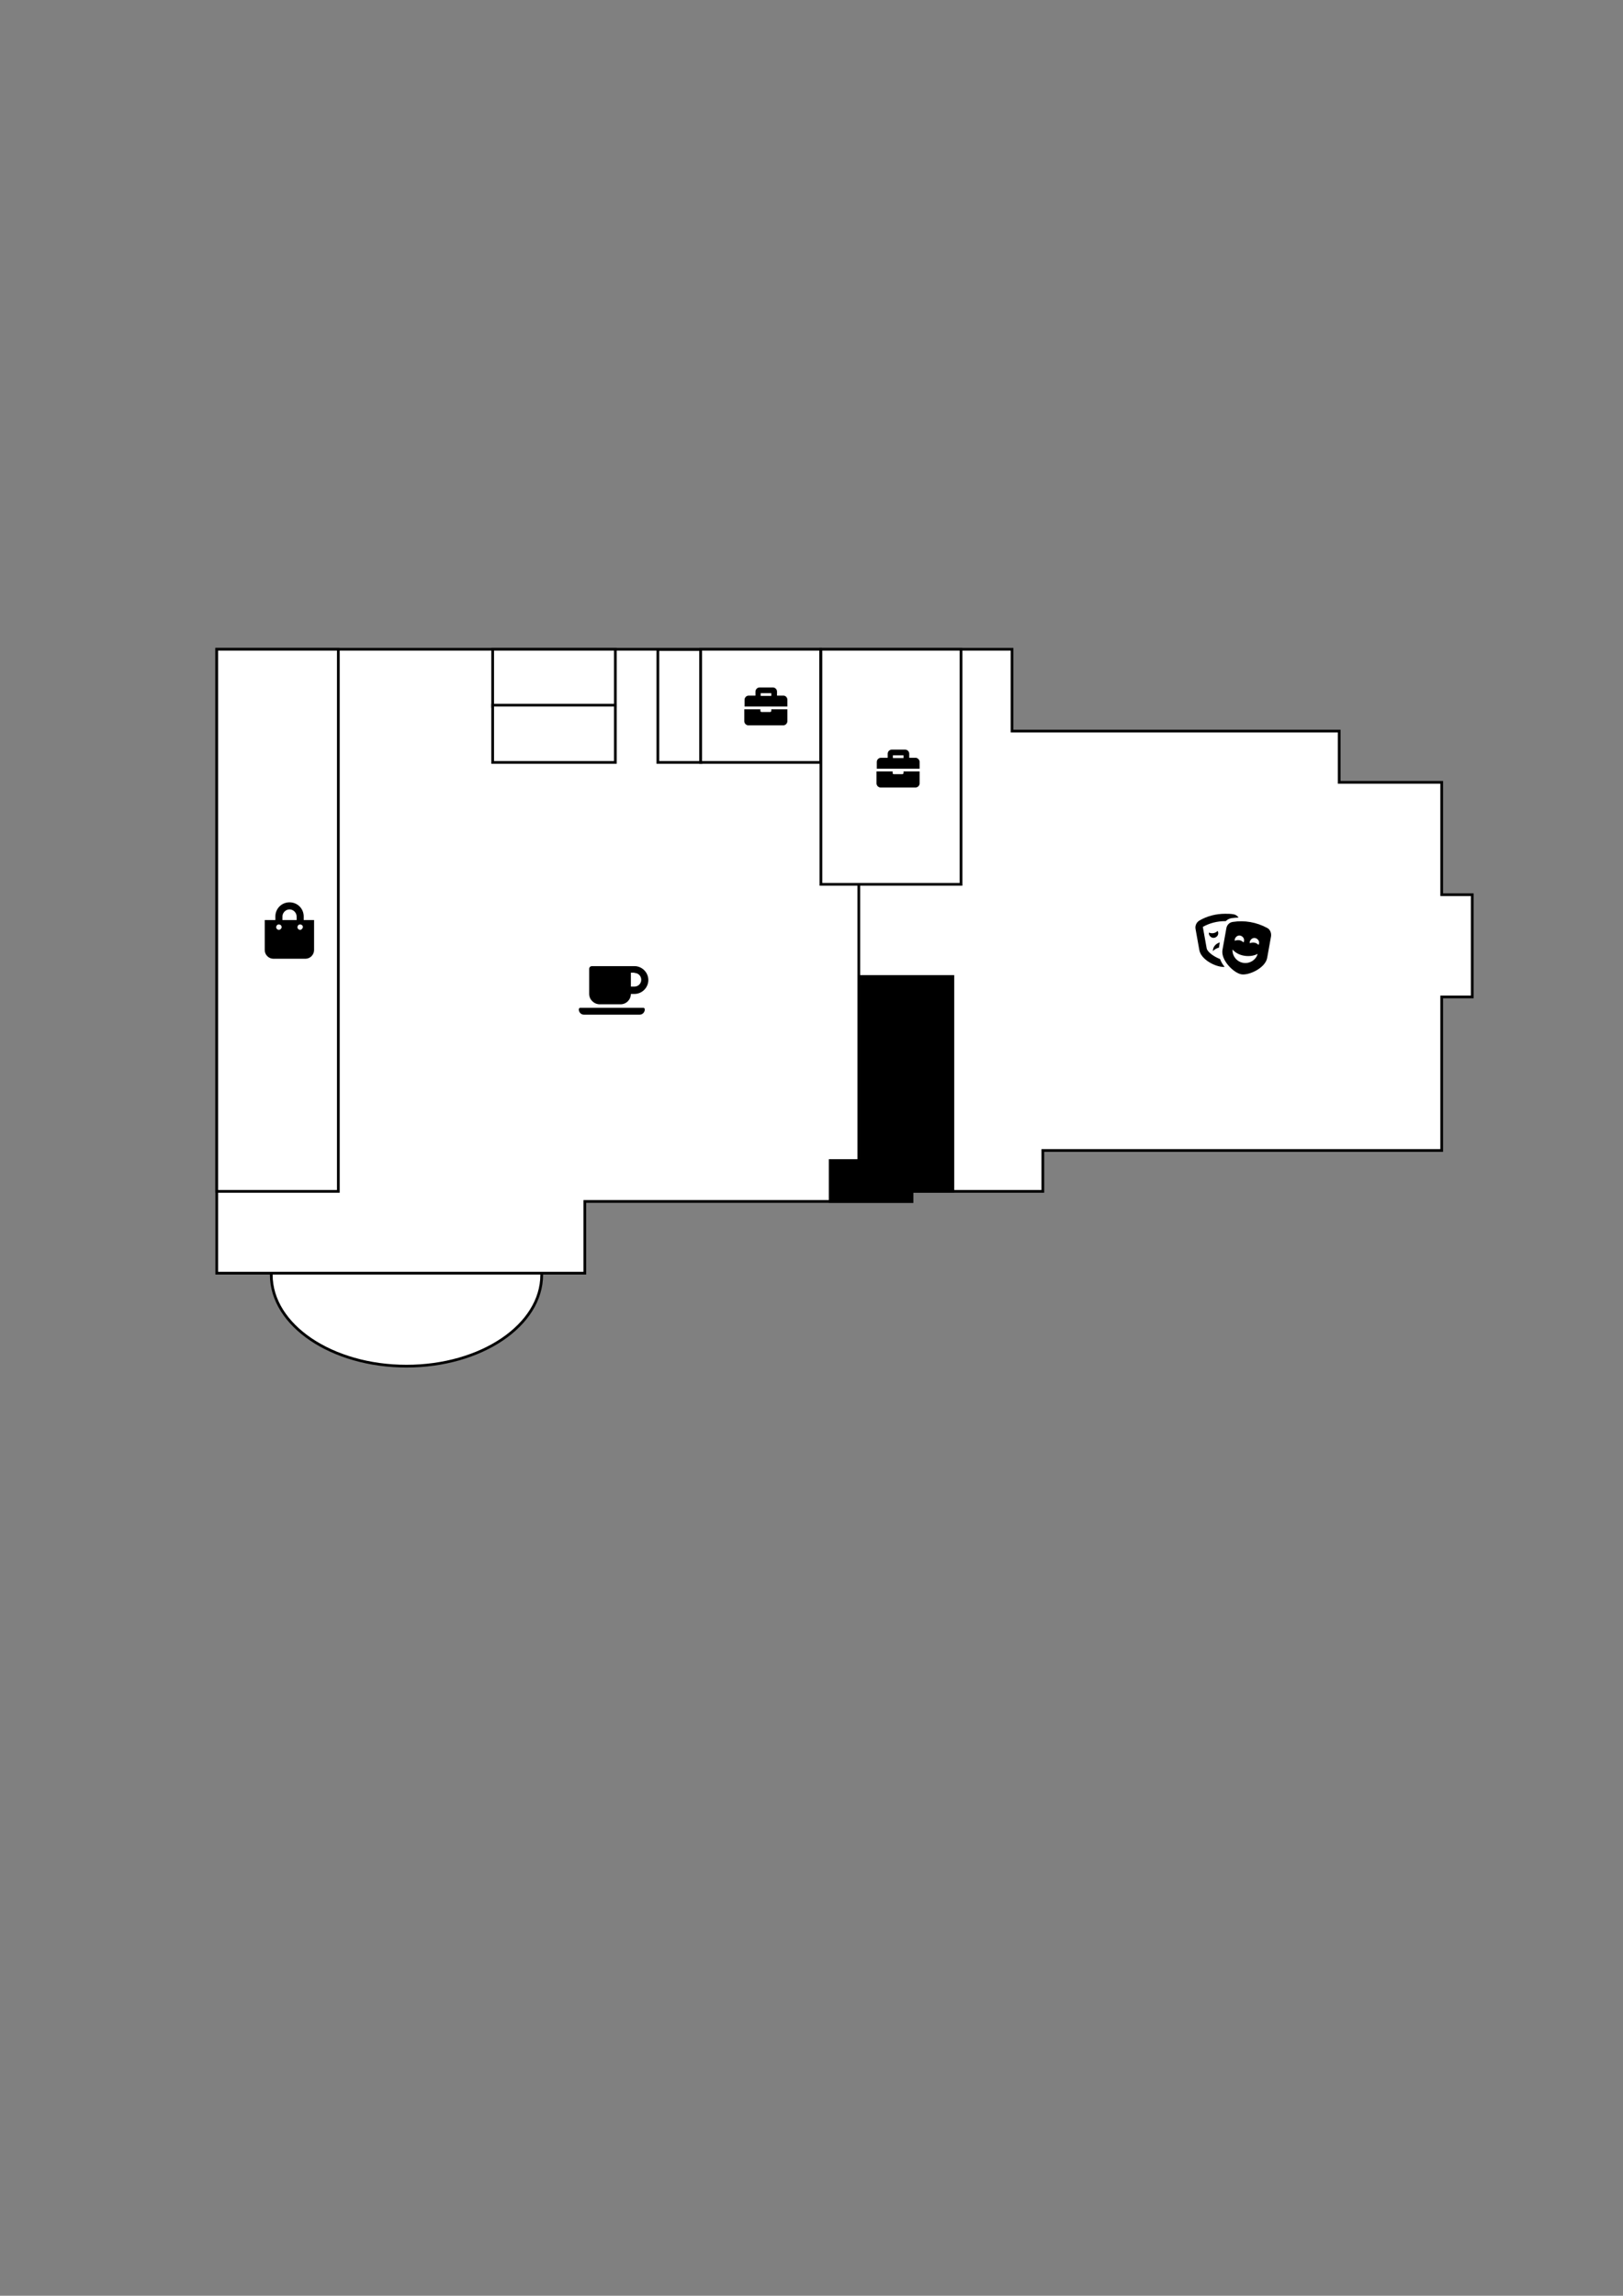 <?xml version="1.0" encoding="utf-8"?>
<!-- Generator: Adobe Illustrator 22.1.0, SVG Export Plug-In . SVG Version: 6.00 Build 0)  -->
<svg version="1.1" xmlns="http://www.w3.org/2000/svg" xmlns:xlink="http://www.w3.org/1999/xlink" x="0px" y="0px"
	 viewBox="0 0 595.3 841.9" style="enable-background:new 0 0 595.3 841.9;" xml:space="preserve">
<rect x="0" y="0" width="595.3" height="841.9" fill="#808080" stroke="none"/>
<style type="text/css">
	
		.st0{clip-path:url(#SVGID_2_);fill:none;stroke:#000000;stroke-width:0.54;stroke-linecap:round;stroke-linejoin:round;stroke-miterlimit:10;}
	.st1{fill:#FFFFFF;stroke:#000000;stroke-miterlimit:10;}
	.st2{stroke:#000000;stroke-miterlimit:10;}
	.st3{fill:none;stroke:#000000;stroke-miterlimit:10;}
</style>
<g id="Layer_1">
	<g id="OUTLINE">
		<g id="Reception">
			<g>
				<defs>
					<rect id="SVGID_1_" x="-50.1" y="-98.3" width="625.6" height="815.9"/>
				</defs>
				<clipPath id="SVGID_2_">
					<use xlink:href="#SVGID_1_"  style="overflow:visible;"/>
				</clipPath>
				<line class="st0" x1="93.8" y1="271.8" x2="93" y2="271.8"/>
				<line class="st0" x1="93" y1="271" x2="93.8" y2="271"/>
				<line class="st0" x1="93" y1="271.8" x2="93" y2="271"/>
				<line class="st0" x1="93.8" y1="271" x2="93.8" y2="271.8"/>
				<path class="st0" d="M121.6,291.5c6.6,0.8,12.6-3.7,13.5-10.3c0.1-0.5,0.1-1.1,0.1-1.6"/>
				<path class="st0" d="M107.3,279.6c0,8.8,7.1,15.9,15.9,15.9s15.8-7.1,15.8-15.9"/>
				<path class="st0" d="M106.3,279.6c0,9.3,7.6,16.9,16.9,16.9c9.2,0,16.8-7.6,16.8-16.9"/>
				<path class="st0" d="M104.7,279.6c0,10.2,8.3,18.4,18.5,18.4c10.1,0,18.4-8.2,18.4-18.4"/>
				<path class="st0" d="M111.1,279.6c0,6.1,4.4,11.1,10.4,11.9"/>
				<path class="st0" d="M106.9,280L106.9,280c0.1-0.1,0-0.1,0-0.1S106.9,279.9,106.9,280L106.9,280L106.9,280z"/>
				<path class="st0" d="M105.1,280L105.1,280c0-0.1,0-0.1,0-0.1C105.1,279.9,105.1,279.9,105.1,280C105.1,280,105.1,280,105.1,280
					L105.1,280z"/>
				<line class="st0" x1="111.1" y1="279.6" x2="104.7" y2="279.6"/>
				<line class="st0" x1="104.7" y1="279.6" x2="107.3" y2="279.6"/>
				<line class="st0" x1="110.8" y1="279.6" x2="111.1" y2="279.6"/>
				<path class="st0" d="M139.4,280C139.5,280,139.5,280,139.4,280c0.1-0.1,0.1-0.1,0-0.1C139.4,279.9,139.3,279.9,139.4,280
					L139.4,280L139.4,280z"/>
				<path class="st0" d="M141.3,280L141.3,280c0-0.1,0-0.1,0-0.1C141.2,279.9,141.2,279.9,141.3,280C141.2,280,141.2,280,141.3,280
					L141.3,280z"/>
				<line class="st0" x1="141.6" y1="279.6" x2="135.2" y2="279.6"/>
				<line class="st0" x1="141.6" y1="279.6" x2="139" y2="279.6"/>
				<line class="st0" x1="141.6" y1="279.6" x2="140" y2="279.6"/>
				<line class="st0" x1="111.7" y1="294" x2="115.7" y2="289"/>
				<line class="st0" x1="119.1" y1="297.6" x2="120.5" y2="291.3"/>
				<line class="st0" x1="106.6" y1="287.5" x2="112.3" y2="284.8"/>
				<path class="st0" d="M108.4,286.3C108.4,286.3,108.4,286.3,108.4,286.3c0.1-0.1,0.1-0.1,0-0.1V286.3
					C108.3,286.3,108.4,286.3,108.4,286.3L108.4,286.3z"/>
				<path class="st0" d="M108.7,287L108.7,287C108.8,286.9,108.7,286.9,108.7,287C108.7,286.9,108.7,286.9,108.7,287
					C108.7,287,108.7,287,108.7,287L108.7,287z"/>
				<path class="st0" d="M107.1,287.8C107.1,287.8,107.1,287.8,107.1,287.8c0.1-0.1,0.1-0.1,0-0.1
					C107.1,287.7,107,287.7,107.1,287.8L107.1,287.8L107.1,287.8z"/>
				<path class="st0" d="M106.7,287.1C106.8,287.1,106.8,287.1,106.7,287.1c0.1-0.1,0.1-0.1,0-0.1V287.1
					C106.6,287.1,106.7,287.1,106.7,287.1L106.7,287.1z"/>
				<line class="st0" x1="106.6" y1="287.5" x2="106.5" y2="287.4"/>
				<line class="st0" x1="106.6" y1="287.5" x2="106.4" y2="287.2"/>
				<path class="st0" d="M113.4,292.6C113.4,292.6,113.4,292.5,113.4,292.6c0.1-0.1,0.1-0.1,0-0.1
					C113.4,292.5,113.3,292.5,113.4,292.6L113.4,292.6L113.4,292.6z"/>
				<path class="st0" d="M112.2,294C112.3,294,112.3,294,112.2,294c0.1-0.1,0.1-0.1,0-0.1C112.2,293.9,112.2,293.9,112.2,294
					L112.2,294L112.2,294z"/>
				<path class="st0" d="M112.8,292.1C112.8,292.1,112.8,292,112.8,292.1c0.1-0.1,0.1-0.1,0-0.1V292.1L112.8,292.1L112.8,292.1z"/>
				<path class="st0" d="M111.6,293.5C111.6,293.5,111.6,293.4,111.6,293.5c0.1-0.1,0.1-0.1,0-0.1
					C111.6,293.4,111.5,293.4,111.6,293.5L111.6,293.5L111.6,293.5z"/>
				<path class="st0" d="M119.5,297.3C119.6,297.3,119.6,297.3,119.5,297.3c0.1-0.1,0.1-0.1,0-0.1V297.3
					C119.5,297.3,119.5,297.3,119.5,297.3L119.5,297.3z"/>
				<path class="st0" d="M120,295.5C120,295.5,120,295.5,120,295.5L120,295.5C119.9,295.5,119.9,295.5,120,295.5
					C119.9,295.5,119.9,295.5,120,295.5L120,295.5z"/>
				<path class="st0" d="M119.2,295.3L119.2,295.3C119.2,295.3,119.2,295.3,119.2,295.3C119.2,295.3,119.2,295.3,119.2,295.3
					C119.2,295.3,119.2,295.3,119.2,295.3L119.2,295.3z"/>
				<path class="st0" d="M118.7,297.1C118.8,297.1,118.8,297.1,118.7,297.1c0.1-0.1,0.1-0.1,0-0.1V297.1L118.7,297.1L118.7,297.1z"
					/>
				<line class="st0" x1="127.3" y1="297.6" x2="125.8" y2="291.3"/>
				<line class="st0" x1="134.7" y1="294" x2="130.6" y2="289"/>
				<line class="st0" x1="139.8" y1="287.5" x2="134" y2="284.8"/>
				<path class="st0" d="M138,286.3C138,286.3,138,286.3,138,286.3v-0.1V286.3C137.9,286.3,138,286.3,138,286.3L138,286.3z"/>
				<path class="st0" d="M137.6,287C137.7,287,137.7,287,137.6,287C137.7,286.9,137.7,286.9,137.6,287
					C137.6,286.9,137.6,286.9,137.6,287L137.6,287L137.6,287z"/>
				<path class="st0" d="M139.3,287.8L139.3,287.8c0.1-0.1,0-0.1,0-0.1C139.2,287.7,139.2,287.7,139.3,287.8
					C139.2,287.8,139.2,287.8,139.3,287.8L139.3,287.8z"/>
				<path class="st0" d="M139.6,287.1C139.6,287.1,139.7,287.1,139.6,287.1v-0.1V287.1C139.6,287.1,139.6,287.1,139.6,287.1
					L139.6,287.1z"/>
				<path class="st0" d="M126.7,297.3C126.8,297.3,126.8,297.3,126.7,297.3c0.1-0.1,0.1-0.1,0-0.1V297.3
					C126.7,297.3,126.7,297.3,126.7,297.3L126.7,297.3z"/>
				<path class="st0" d="M127.2,295.3L127.2,295.3C127.2,295.3,127.2,295.3,127.2,295.3C127.1,295.3,127.1,295.3,127.2,295.3
					C127.1,295.3,127.1,295.3,127.2,295.3L127.2,295.3z"/>
				<path class="st0" d="M127.6,297.1L127.6,297.1V297C127.6,297,127.6,297.1,127.6,297.1C127.6,297.1,127.6,297.1,127.6,297.1
					L127.6,297.1z"/>
				<path class="st0" d="M133,292.6L133,292.6c0.1-0.1,0-0.1,0-0.1S132.9,292.5,133,292.6L133,292.6L133,292.6z"/>
				<polygon class="st0" points="133.6,292.1 133.6,292 133.6,292 133.5,292 133.6,292.1 				"/>
				<path class="st0" d="M126.4,295.5C126.4,295.5,126.5,295.5,126.4,295.5L126.4,295.5L126.4,295.5
					C126.4,295.5,126.4,295.5,126.4,295.5L126.4,295.5z"/>
				<path class="st0" d="M134.1,294L134.1,294c0.1-0.1,0-0.1,0-0.1S134.1,293.9,134.1,294L134.1,294L134.1,294z"/>
				<path class="st0" d="M134.8,293.5L134.8,293.5c0.1-0.1,0-0.1,0-0.1S134.7,293.4,134.8,293.5L134.8,293.5L134.8,293.5z"/>
				<line class="st0" x1="153.4" y1="271.8" x2="153.4" y2="271"/>
				<line class="st0" x1="152.5" y1="271.8" x2="153.4" y2="271.8"/>
				<line class="st0" x1="152.5" y1="271" x2="152.5" y2="271.8"/>
				<line class="st0" x1="153.4" y1="271" x2="152.5" y2="271"/>
			</g>
		</g>
		<ellipse class="st1" cx="149.1" cy="467.5" rx="49.6" ry="33.5"/>
		<polygon class="st1" points="79.5,238.1 371.2,238.1 371.2,268.1 491.2,268.1 491.2,286.9 528.8,286.9 528.8,328.1 540,328.1 
			540,365.6 528.8,365.6 528.8,421.9 382.5,421.9 382.5,436.9 334.5,436.9 334.5,440.6 214.5,440.6 214.5,466.9 79.5,466.9 		"/>
		<rect x="79.5" y="238.1" class="st1" width="44.6" height="198.8"/>
		<rect x="180.7" y="238.1" class="st1" width="45" height="21"/>
		<rect x="180.7" y="258.6" class="st1" width="45" height="21"/>
		<rect x="241.3" y="238.2" class="st1" width="15.8" height="41.4"/>
		<rect x="257" y="238.1" class="st1" width="44" height="41.5"/>
		<rect x="301.1" y="238.1" class="st1" width="51.4" height="86.2"/>
		<polygon class="st2" points="315.8,358.1 349.5,358.1 349.5,436.9 334.5,436.9 334.5,440.6 304.5,440.6 304.5,425.6 315.8,425.6 
					"/>
		<line class="st3" x1="315" y1="324.4" x2="315" y2="425.6"/>
	</g>
</g>
<g id="Icons">
	<g>
		<path d="M111.4,337.4v-1.3c0-2.9-2.3-5.2-5.2-5.2c-2.9,0-5.2,2.3-5.2,5.2v1.3h-3.9v11c0,1.8,1.5,3.2,3.2,3.2H112
			c1.8,0,3.2-1.5,3.2-3.2v-11H111.4z M103.6,336.1c0-1.4,1.2-2.6,2.6-2.6c1.4,0,2.6,1.2,2.6,2.6v1.3h-5.2V336.1z M110.1,341
			c-0.5,0-1-0.4-1-1c0-0.5,0.4-1,1-1c0.5,0,1,0.4,1,1C111,340.5,110.6,341,110.1,341z M102.3,341c-0.5,0-1-0.4-1-1c0-0.5,0.4-1,1-1
			c0.5,0,1,0.4,1,1C103.3,340.5,102.8,341,102.3,341z"/>
	</g>
	<g id="Cafe">
		<path d="M220,368.3h7.6c2.1,0,3.8-1.7,3.8-3.8h1.3c2.8,0,5.1-2.3,5.1-5.1c0-2.8-2.3-5.1-5.1-5.1h-15.6c-0.5,0-1,0.4-1,1v9.2
			C216.1,366.6,217.9,368.3,220,368.3z M232.7,356.8c1.4,0,2.5,1.1,2.5,2.5s-1.1,2.5-2.5,2.5h-1.3v-5.1H232.7z M234.6,372.1h-20.4
			c-1.9,0-2.4-2.5-1.4-2.5H236C237,369.6,236.5,372.1,234.6,372.1L234.6,372.1z"/>
	</g>
	<g id="MeetingRooms_1_">
		<path d="M331.4,282.9h5.9v4.4c0,0.8-0.7,1.5-1.5,1.5H323c-0.8,0-1.5-0.7-1.5-1.5v-4.4h5.9v0.6c0,0.2,0.2,0.4,0.4,0.4h3.2
			c0.2,0,0.4-0.2,0.4-0.4V282.9z M337.3,279.4v2.5h-15.7v-2.5c0-0.8,0.7-1.5,1.5-1.5h2.5v-1.5c0-0.8,0.7-1.5,1.5-1.5h4.9
			c0.8,0,1.5,0.7,1.5,1.5v1.5h2.5C336.6,278,337.3,278.6,337.3,279.4z M331.4,277h-3.9v1h3.9V277z"/>
	</g>
	<g id="MeetingRooms">
		<path d="M282.9,260.1h5.9v4.4c0,0.8-0.7,1.5-1.5,1.5h-12.8c-0.8,0-1.5-0.7-1.5-1.5v-4.4h5.9v0.6c0,0.2,0.2,0.4,0.4,0.4h3.2
			c0.2,0,0.4-0.2,0.4-0.4V260.1z M288.8,256.6v2.5h-15.7v-2.5c0-0.8,0.7-1.5,1.5-1.5h2.5v-1.5c0-0.8,0.7-1.5,1.5-1.5h4.9
			c0.8,0,1.5,0.7,1.5,1.5v1.5h2.5C288.2,255.2,288.8,255.8,288.8,256.6z M282.9,254.2H279v1h3.9V254.2z"/>
	</g>
	<g id="HuttonTheatre">
		<path d="M447.4,345.6c-1.6,0.5-2.6,1.8-2.5,3.2c0.5-0.6,1.2-1,2.2-1.3L447.4,345.6L447.4,345.6z M442.6,347.8l-1.4-7.8
			c0-0.1,0-0.1,0-0.1c2.5-1.4,5.3-2.1,8.2-2.1c0.1,0,0.1,0,0.2,0c0.6-0.6,1.4-1,2.2-1.1c0.8-0.1,1.6-0.2,2.5-0.2
			c-0.4-0.6-1.1-1.1-1.8-1.2c-1-0.2-2.1-0.2-3.1-0.2c-3.3,0-6.6,0.8-9.5,2.5c-1,0.6-1.6,1.8-1.4,3l1.4,7.8c0.6,3.5,5.9,6.2,8.9,6.2
			c0.2,0,0.3,0,0.4,0c-0.6-0.7-1.3-1.8-1.7-2.9C445.4,350.9,442.9,349.2,442.6,347.8L442.6,347.8z M446.8,341.9
			c0-0.2-0.1-0.3-0.2-0.5c-0.4,0.4-0.9,0.7-1.5,0.8c-0.6,0.1-1.2,0-1.7-0.2c0,0.2,0,0.3,0,0.5c0.2,0.9,1.1,1.6,2,1.4
			C446.4,343.7,447,342.8,446.8,341.9z M464.8,340.3c-3.9-2.1-8.3-2.9-12.7-2.2c-1.2,0.2-2.1,1.1-2.3,2.4l-1.4,7.8
			c-0.7,3.8,4.1,8.5,6.9,9c2.7,0.5,8.9-2.3,9.5-6.1l1.4-7.8C466.4,342.1,465.8,340.8,464.8,340.3L464.8,340.3z M452.9,344.5
			c0.2-0.9,1.1-1.6,2-1.4c0.9,0.2,1.6,1.1,1.4,2c0,0.2-0.1,0.3-0.2,0.5c-0.4-0.4-0.9-0.7-1.5-0.8c-0.6-0.1-1.2,0-1.7,0.2
			C452.9,344.8,452.9,344.6,452.9,344.5L452.9,344.5z M456,353.1c-2.4-0.4-4.1-2.6-3.9-4.9c0.9,1.1,2.4,2,4.3,2.3
			c1.9,0.3,3.6,0,4.9-0.7C460.7,352,458.4,353.5,456,353.1L456,353.1z M461.6,346.5c-0.4-0.4-0.9-0.7-1.5-0.8
			c-0.6-0.1-1.2,0-1.7,0.2c0-0.2,0-0.3,0-0.5c0.2-0.9,1.1-1.6,2-1.4c0.9,0.2,1.6,1.1,1.4,2C461.8,346.2,461.7,346.4,461.6,346.5
			L461.6,346.5z"/>
	</g>
</g>
</svg>
